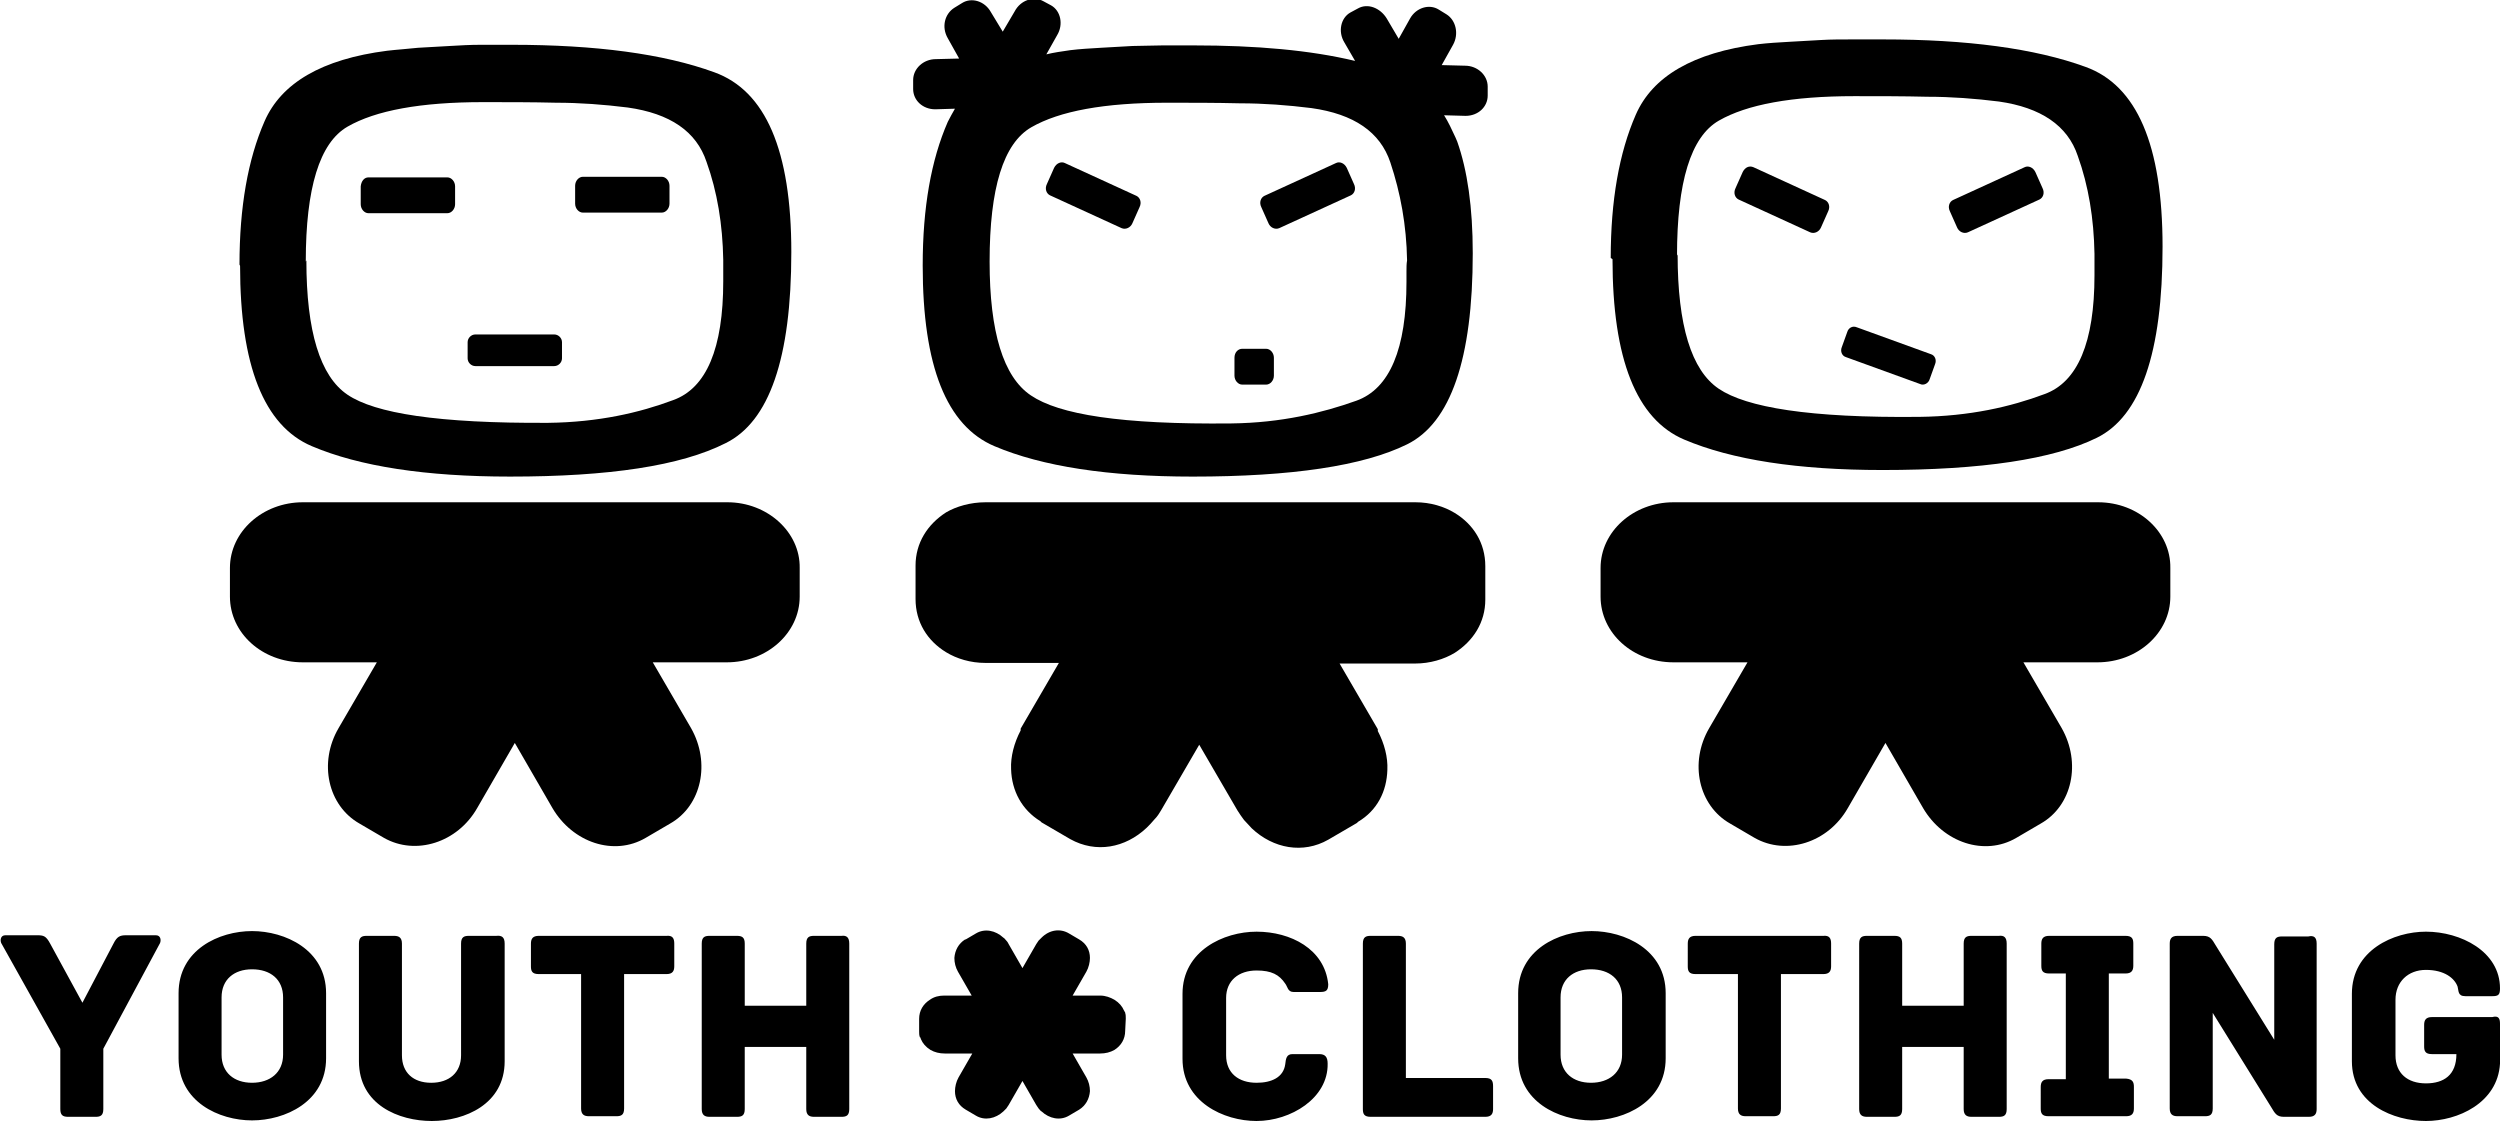 <svg id="Layer_1" viewBox="0 0 418.6 187.7"><style>.st0{fill:#575756}.st1{fill:#fff}.st2{fill:#f2afaf}.st3{fill:#68c7e8}.st4{fill:#9ac31c}</style><path class="st0" d="M26.8 157.9l-9.5 17.7v10.1c0 1.1-.5 1.3-1.3 1.3h-4.6c-.9 0-1.3-.3-1.3-1.3v-10.1L.2 157.9c-.2-.5-.1-1.3.7-1.3h5.3c1.1 0 1.5.1 2.2 1.4l5.4 9.9L19 158c.6-1.2 1.1-1.4 2.1-1.4h5c.8 0 .9.8.7 1.3zM54.6 177.2c0 7.3-6.9 10.4-12.4 10.4s-12.3-3.1-12.3-10.4v-10.9c0-7.3 6.8-10.4 12.3-10.4s12.4 3.1 12.4 10.4v10.9zM47.4 167c0-3-2.1-4.7-5.2-4.7-3 0-5.1 1.7-5.1 4.7v9.6c0 3 2.1 4.7 5.1 4.7 3 0 5.2-1.7 5.2-4.7V167zM84.5 158v19.7c0 7.2-6.7 10-12.2 10s-12.2-2.7-12.2-10V158c0-1.1.5-1.3 1.3-1.3H66c.8 0 1.3.3 1.3 1.3v18.7c0 2.9 1.9 4.6 4.9 4.6s5-1.7 5-4.6V158c0-1.1.5-1.3 1.3-1.3h4.6c.9-.1 1.4.2 1.4 1.3zM112.9 158v3.8c0 .8-.3 1.3-1.3 1.3h-7.1v22.5c0 1.1-.5 1.3-1.3 1.3h-4.6c-.8 0-1.3-.3-1.3-1.3v-22.5h-7.1c-1.1 0-1.3-.5-1.3-1.3V158c0-.8.3-1.3 1.3-1.3h21.4c1-.1 1.3.4 1.3 1.3zM142.2 158v27.7c0 1.1-.5 1.3-1.3 1.3h-4.6c-.8 0-1.3-.3-1.3-1.3v-10.4h-10.3v10.4c0 1.1-.5 1.3-1.3 1.3h-4.6c-.8 0-1.3-.3-1.3-1.3V158c0-1.1.5-1.3 1.3-1.3h4.6c.9 0 1.3.3 1.3 1.3v10.4H135V158c0-1.1.5-1.3 1.3-1.3h4.6c.8-.1 1.3.2 1.3 1.3zM210.4 187.7c-5.5 0-12.4-3.2-12.4-10.4v-10.9c0-7.2 6.9-10.4 12.4-10.4 5.7 0 11.4 2.9 12 8.8 0 1.1-.4 1.3-1.4 1.3h-4.4c-1 0-1-.9-1.4-1.4-1-1.5-2.3-2.2-4.8-2.2-3 0-5.1 1.7-5.1 4.6v9.6c0 3 2.1 4.6 5.1 4.6 2.5 0 4.5-.9 4.8-3.1.1-.9.2-1.7 1.2-1.7h4.5c1 0 1.4.5 1.4 1.6.1 5.8-6.2 9.6-11.9 9.6zM250 181.9v3.8c0 .8-.3 1.3-1.3 1.3h-19.2c-1.1 0-1.3-.5-1.3-1.3V158c0-1.1.5-1.3 1.3-1.3h4.6c.8 0 1.3.3 1.3 1.3v22.5h13.3c1.1 0 1.3.5 1.3 1.4zM278.9 177.2c0 7.3-6.9 10.4-12.4 10.4s-12.3-3.1-12.3-10.4v-10.9c0-7.3 6.8-10.4 12.3-10.4s12.4 3.1 12.4 10.4v10.9zm-7.3-10.2c0-3-2.1-4.7-5.2-4.7-3 0-5.1 1.7-5.1 4.7v9.6c0 3 2.1 4.7 5.1 4.7 3 0 5.2-1.7 5.2-4.7V167zM306.6 158v3.8c0 .8-.3 1.3-1.3 1.3h-7.1v22.5c0 1.1-.5 1.3-1.3 1.3h-4.6c-.8 0-1.3-.3-1.3-1.3v-22.5h-7.1c-1.1 0-1.3-.5-1.3-1.3V158c0-.8.3-1.3 1.3-1.3h21.4c1-.1 1.3.4 1.3 1.3zM336 158v27.7c0 1.1-.5 1.3-1.3 1.3h-4.6c-.8 0-1.3-.3-1.3-1.3v-10.4h-10.3v10.4c0 1.1-.5 1.3-1.3 1.3h-4.6c-.8 0-1.3-.3-1.3-1.3V158c0-1.1.5-1.3 1.3-1.3h4.6c.9 0 1.3.3 1.3 1.3v10.4h10.3V158c0-1.1.5-1.3 1.3-1.3h4.6c.8-.1 1.3.2 1.3 1.3zM357.3 182v3.6c0 .8-.3 1.3-1.3 1.3h-13c-1.1 0-1.3-.5-1.3-1.3V182c0-.8.3-1.3 1.3-1.3h2.9V163h-2.8c-1.1 0-1.3-.5-1.3-1.3V158c0-.8.3-1.3 1.3-1.3h12.8c1.1 0 1.3.5 1.3 1.3v3.7c0 .8-.3 1.3-1.3 1.3h-2.8v17.6h2.9c1.1.1 1.3.6 1.3 1.4zM387.9 158v27.7c0 .8-.3 1.3-1.3 1.3h-4.2c-1.2 0-1.5-.6-2.1-1.6l-9.8-15.8v16c0 1.1-.5 1.3-1.3 1.3h-4.6c-.8 0-1.3-.3-1.3-1.3V158c0-.8.3-1.3 1.3-1.3h4.3c1.2 0 1.5.6 2.1 1.6l9.8 15.8v-16c0-1.1.5-1.3 1.3-1.3h4.4c.9-.2 1.4.1 1.4 1.2zM418.6 171.4v6.7c-.4 6.6-7.1 9.6-12.4 9.6-5.4 0-12.4-2.8-12.4-10v-11.3c0-7.3 7-10.4 12.4-10.4 5.8 0 12.4 3.3 12.4 9.5 0 1.1-.3 1.3-1.3 1.3h-4.5c-1.3 0-1.1-.9-1.3-1.6-.5-1.4-2.2-2.8-5.3-2.8-3 0-5.1 2-5.1 5v9.3c0 3 2 4.7 5.1 4.7 3 0 5.1-1.4 5.1-4.9h-4.1c-1.1 0-1.3-.5-1.3-1.3v-3.6c0-.8.3-1.3 1.3-1.3h10.1c1.1-.3 1.3.3 1.3 1.1z"/><g><path class="st0" d="M188.5 170.6v-.1c0-.3 0-.6-.1-.9 0-.1 0-.1-.1-.2 0-.1-.1-.2-.1-.2-.3-.7-.8-1.3-1.6-1.8-.7-.4-1.5-.7-2.4-.7h-4.6l2.3-4c.4-.7.6-1.6.6-2.3 0-1.3-.6-2.4-1.8-3.1l-1.7-1c-1.5-.9-3.3-.6-4.6.7l-.5.5c-.1.2-.3.4-.4.6l-2.3 4-2.3-4c-.1-.2-.2-.4-.4-.6-.2-.2-.3-.4-.5-.5-1.3-1.2-3.1-1.6-4.6-.7l-1.7 1h-.1c-1.1.7-1.7 1.8-1.8 3.1 0 .8.2 1.6.6 2.3l2.3 4h-4.6c-.9 0-1.7.2-2.4.7-1.1.7-1.8 1.8-1.8 3.2v2.1c0 .3 0 .6.1.9 0 0 0 .1.1.1 0 .1.1.2.1.3.3.7.8 1.3 1.6 1.8.7.4 1.5.6 2.4.6h4.6l-2.3 4c-.4.7-.6 1.6-.6 2.3 0 1.3.6 2.4 1.8 3.1l1.7 1c1.5.9 3.3.5 4.6-.7l.5-.5c.1-.2.3-.4.4-.6l2.3-4 2.3 4c.1.2.3.4.4.6.2.2.3.4.5.5 1.3 1.2 3.1 1.6 4.6.7l1.7-1c1.1-.7 1.7-1.8 1.8-3.1 0-.8-.2-1.6-.6-2.3l-2.3-4h4.6c.9 0 1.7-.2 2.4-.6 1.1-.7 1.8-1.8 1.8-3.2l.1-2z"/><path class="st1" d="M178.5 171.4c0 1.3-.3 2.5-1 3.6s-1.5 2-2.6 2.6-2.3 1-3.6 1-2.5-.3-3.6-1-2-1.5-2.6-2.6c-.6-1.1-1-2.3-1-3.6s.3-2.5 1-3.6 1.5-2 2.6-2.6c1.1-.6 2.3-1 3.6-1 1.3 0 2.5.3 3.6 1s2 1.5 2.6 2.6 1 2.3 1 3.6zm-1 0c0-1.1-.3-2.1-.8-3.1s-1.3-1.7-2.3-2.3-2-.8-3.1-.8-2.1.3-3.1.8c-1 .6-1.7 1.3-2.3 2.3-.6 1-.8 2-.8 3.1s.3 2.2.8 3.1c.6 1 1.3 1.7 2.3 2.3 1 .6 2 .8 3.1.8s2.1-.3 3.1-.8 1.7-1.3 2.3-2.3.8-2 .8-3.1zm-2.7-1.5h-1.2c-.1-.5-.4-1-.7-1.2s-.8-.4-1.4-.4c-.8 0-1.4.3-1.9.8s-.7 1.3-.7 2.4c0 1 .2 1.8.7 2.4.5.5 1 .8 1.8.8.6 0 1.1-.2 1.5-.6s.7-.9.8-1.7h1.2c-.1 1-.5 1.8-1.1 2.4-.6.6-1.4.9-2.3.9-1.2 0-2.1-.4-2.8-1.1-.7-.7-1-1.8-1-3.1 0-1.4.4-2.5 1.1-3.2s1.6-1.2 2.7-1.2c1 0 1.8.3 2.4.8s.8 1.1.9 2z"/></g><g><path class="st0" d="M241.8 19.3l3.6.1c2.1 0 3.7-1.5 3.7-3.4v-1.5c0-1.9-1.7-3.5-3.8-3.5l-3.9-.1 1.9-3.4c1-1.8.5-4.1-1.1-5.1l-1.3-.8c-1.6-1-3.8-.3-4.8 1.5l-1.9 3.4-2-3.4c-1.1-1.8-3.2-2.6-4.8-1.7l-1.3.7c-1.6.9-2.1 3.2-1 5l1.8 3.1c-7.5-1.8-16.5-2.6-27.1-2.6h-5.1c-1.7 0-3.5.1-5.1.1-1.8.1-3.6.2-5.3.3-1.7.1-3.5.2-5.1.4-1.4.2-2.8.4-4 .7l1.8-3.2c1.1-1.8.6-4.1-1-5l-1.3-.7c-1.6-.9-3.8-.2-4.8 1.7l-2 3.4-2-3.3c-1-1.8-3.2-2.5-4.8-1.5l-1.3.8c-1.6 1-2.2 3.2-1.1 5.1l1.9 3.4-3.9.1c-2.1 0-3.8 1.6-3.8 3.5v1.5c0 1.9 1.6 3.4 3.7 3.4l3.3-.1c-.4.7-.8 1.4-1.2 2.2-2.8 6.4-4.2 14.4-4.2 24v.1c0 16.8 4 26.8 12 30.2 8 3.4 19.1 5.1 33.2 5.1 16.6 0 28.6-1.8 35.9-5.4 7.3-3.6 11-14.3 11-32 0-7.7-.9-13.9-2.6-18.7-.1-.2-.2-.5-.3-.7-.6-1.3-1.2-2.6-1.9-3.7zm-6.3 26.1v1.8c0 11.2-2.8 17.9-8.4 19.9-5.6 2-12.5 3.7-20.9 3.8-18.5.2-28.9-1.5-33.6-4.7-4.6-3.1-6.9-10.6-6.9-22.4 0-12.3 2.3-19.8 7-22.5 4.7-2.7 12.2-4.1 22.7-4.1 4.1 0 8.1 0 12.2.1 4 0 8 .3 12 .8 7.1 1 11.5 4 13.2 9.1 1.7 5.1 2.7 10.5 2.8 16.4-.1.6-.1 1.2-.1 1.8zM165 84.1h72c2.5 0 4.8.7 6.6 1.8 3.1 1.9 5.1 5 5.1 8.9v5.6c0 3.8-2 6.9-5.1 8.9-1.8 1.1-4.2 1.8-6.6 1.8h-12.7l6.4 11V122.4c1.1 2.1 1.7 4.4 1.6 6.5-.1 3.6-1.7 6.8-4.9 8.7l-.1.1-.1.1-4.8 2.8c-4.2 2.4-9.2 1.5-12.8-1.9-.4-.4-.8-.9-1.3-1.4-.4-.5-.7-1-1.1-1.6l-6.4-11-6.4 11c-.3.5-.6 1-1.1 1.5-.4.5-.9 1-1.3 1.4-3.6 3.4-8.5 4.3-12.8 1.9l-4.8-2.8-.1-.1-.1-.1c-3.1-1.9-4.8-5.1-4.9-8.7-.1-2.1.5-4.4 1.6-6.5V122l6.4-11H165c-2.5 0-4.8-.7-6.6-1.8-3.1-1.9-5.1-5-5.1-8.9v-5.6c0-3.8 2-6.9 5.1-8.9 1.7-1 4.1-1.7 6.6-1.7z"/><path class="st0" d="M208 58.4h4c.7 0 1.3.7 1.3 1.5v3c0 .8-.6 1.5-1.3 1.5h-4c-.7 0-1.3-.7-1.3-1.5v-3c0-.9.6-1.5 1.3-1.5"/><g><path class="st2" d="M178.3 27.3l12 5.5c.6.3.9 1.1.5 1.9l-1.2 2.7c-.3.7-1.1 1.1-1.8.8l-12-5.5c-.6-.3-.9-1.1-.5-1.9l1.2-2.7c.4-.8 1.2-1.1 1.8-.8M223.7 27.3l-12 5.5c-.6.3-.9 1.1-.5 1.9l1.2 2.7c.3.7 1.1 1.1 1.8.8l12-5.5c.6-.3.9-1.1.5-1.9l-1.2-2.7c-.4-.8-1.2-1.1-1.8-.8"/></g><g><path class="st3" d="M61.7 29.7h13.2c.7 0 1.3.7 1.3 1.5v3c0 .8-.6 1.5-1.3 1.5H61.7c-.7 0-1.3-.7-1.3-1.5v-3c.1-.9.6-1.5 1.3-1.5M97.6 35.6h13.2c.7 0 1.3-.7 1.3-1.5v-3c0-.8-.6-1.5-1.3-1.5H97.6c-.7 0-1.3.7-1.3 1.5v3c0 .8.6 1.5 1.3 1.5"/><g><path class="st0" d="M79.6 56h13.2c.7 0 1.3.6 1.3 1.3V60c0 .7-.6 1.3-1.3 1.3H79.6c-.7 0-1.3-.6-1.3-1.3v-2.7c0-.7.6-1.3 1.3-1.3zM121.8 84.1H50.7c-6.7 0-12.2 4.9-12.2 11v4.8c0 6.1 5.4 11 12.2 11h12.4l-6.4 11c-3.4 5.8-1.8 13 3.5 16l4.1 2.4c5.3 3 12.3.8 15.6-5l6.3-10.9 6.3 10.9c3.4 5.8 10.3 8.1 15.6 5l4.1-2.4c5.3-3 6.8-10.2 3.5-16l-6.4-11h12.4c6.7 0 12.2-4.9 12.2-11v-4.8c.1-6-5.4-11-12.1-11z"/><path class="st0" d="M40.1 44.3c0-9.6 1.4-17.6 4.2-24 2.8-6.4 9.6-10.4 20.5-11.8 1.7-.2 3.4-.3 5.2-.5 1.7-.1 3.5-.2 5.3-.3 1.7-.1 3.4-.2 5.2-.2h5.2c14 0 25.4 1.5 33.9 4.6 8.6 3.1 12.9 13.1 12.9 30.1 0 17.8-3.7 28.4-11 32-7.5 3.8-19.5 5.6-36.1 5.6-14.1 0-25.2-1.7-33.2-5.1-8-3.4-12-13.5-12-30.2l-.1-.2zm11.2-.7c0 11.9 2.3 19.4 6.9 22.5 4.6 3.1 15.1 4.8 33.6 4.7 8.4-.1 15.3-1.7 20.9-3.8 5.6-2 8.4-8.7 8.4-19.9v-1.8-1.8c-.1-5.9-1-11.4-2.8-16.4-1.7-5.1-6.1-8.1-13.2-9.1-4-.5-8-.8-12-.8-4-.1-8.1-.1-12.2-.1-10.5 0-18 1.4-22.7 4.1-4.7 2.7-7 10.3-7 22.6l.1-.2z"/></g></g><g><path class="st0" d="M351.3 84.1h-71.1c-6.7 0-12.2 4.9-12.2 11v4.8c0 6.1 5.4 11 12.2 11h12.4l-6.4 11c-3.4 5.8-1.8 13 3.5 16l4.1 2.4c5.3 3 12.3.8 15.6-5l6.3-10.9 6.3 10.9c3.4 5.8 10.3 8.1 15.6 5l4.1-2.4c5.3-3 6.8-10.2 3.5-16l-6.4-11h12.4c6.7 0 12.2-4.9 12.2-11v-4.8c.1-6-5.3-11-12.1-11zM269.7 43.2c0-9.6 1.4-17.6 4.2-24 2.8-6.4 9.6-10.4 20.5-11.8 1.7-.2 3.4-.3 5.2-.4 1.7-.1 3.5-.2 5.3-.3 1.7-.1 3.4-.1 5.2-.1h5.2c14 0 25.4 1.5 33.9 4.6 8.6 3.1 12.9 13.1 12.9 30.1 0 17.8-3.7 28.4-11 32-7.3 3.6-19.3 5.4-35.9 5.4-14.1 0-25.2-1.7-33.2-5.1-8-3.4-12-13.5-12-30.2l-.3-.2zm11.2-.6c0 11.9 2.3 19.4 6.9 22.5 4.6 3.1 15.1 4.9 33.6 4.7 8.4-.1 15.3-1.7 20.9-3.8 5.6-2 8.4-8.7 8.4-19.9v-1.8-1.8c-.1-5.9-1-11.4-2.8-16.4-1.7-5.1-6.2-8.1-13.2-9.1-4-.5-8-.8-12-.8-4-.1-8.1-.1-12.2-.1-10.5 0-18 1.4-22.7 4.1-4.7 2.7-7 10.3-7 22.6l.1-.2z"/><g><path class="st0" d="M310.9 54.8l12.4 4.5c.7.2 1 1 .7 1.7l-.9 2.5c-.2.7-1 1.1-1.6.8l-12.4-4.5c-.7-.2-1-1-.7-1.7l.9-2.5c.2-.7.9-1.1 1.6-.8z"/><path class="st4" d="M293.6 28l12 5.5c.6.3.9 1.1.5 1.9l-1.2 2.7c-.3.7-1.1 1.1-1.8.8l-12-5.5c-.6-.3-.9-1.1-.5-1.9l1.2-2.7c.4-.8 1.1-1.1 1.8-.8M339 28l-12 5.5c-.6.3-.9 1.1-.5 1.9l1.2 2.7c.3.7 1.1 1.1 1.8.8l12-5.5c.6-.3.9-1.1.5-1.9l-1.2-2.7c-.4-.8-1.2-1.1-1.8-.8"/></g></g></g></svg>